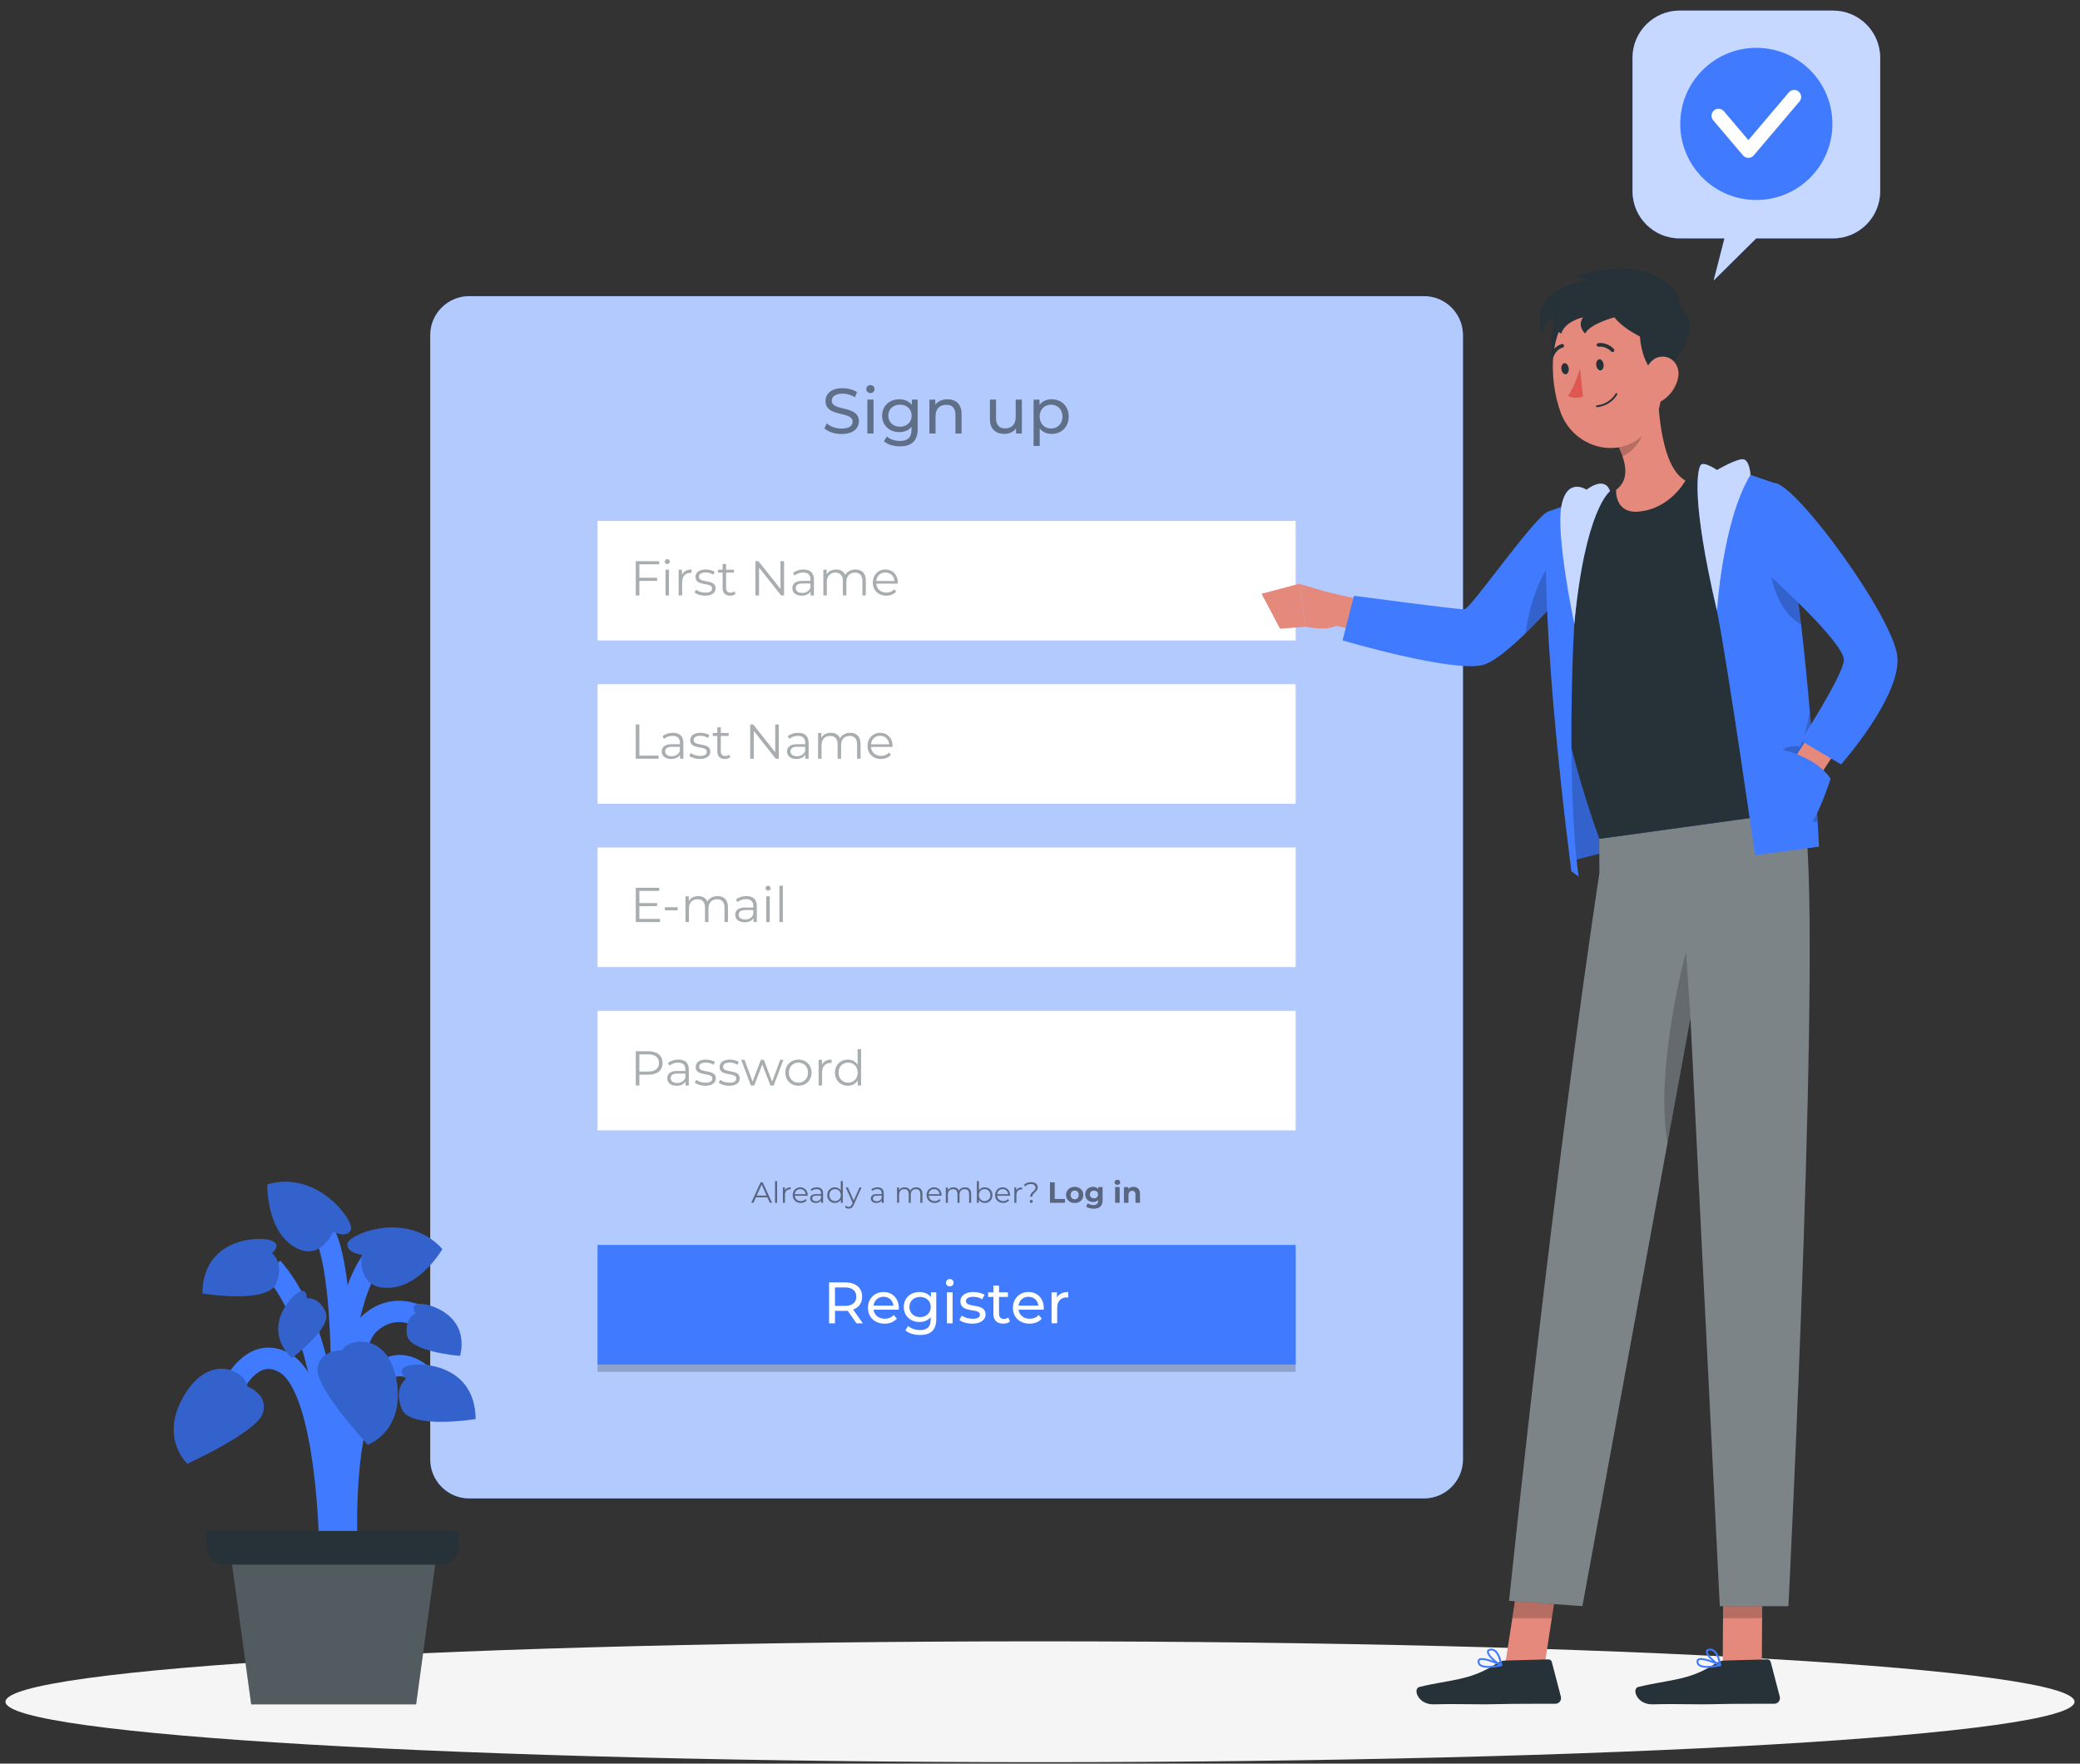 <svg width="92" height="78" viewBox="0 0 92 78" fill="none" xmlns="http://www.w3.org/2000/svg">
<rect x="0" y="0" width="92" height="78" fill="#333333" stroke="none"/>
<path d="M46 77.936C71.271 77.936 91.758 76.739 91.758 75.263C91.758 73.788 71.271 72.591 46 72.591C20.729 72.591 0.242 73.788 0.242 75.263C0.242 76.739 20.729 77.936 46 77.936Z" fill="#F5F5F5"/>
<path d="M62.981 66.27H20.756C19.803 66.27 19.03 65.497 19.03 64.543V14.824C19.03 13.871 19.802 13.098 20.756 13.098H62.981C63.934 13.098 64.708 13.871 64.708 14.824V64.543C64.708 65.496 63.935 66.27 62.981 66.27Z" fill="#407BFF"/>
<path opacity="0.6" d="M62.981 66.27H20.756C19.803 66.27 19.03 65.497 19.03 64.543V14.824C19.03 13.871 19.802 13.098 20.756 13.098H62.981C63.934 13.098 64.708 13.871 64.708 14.824V64.543C64.708 65.496 63.935 66.27 62.981 66.27Z" fill="white"/>
<path d="M57.308 37.482H26.43V42.769H57.308V37.482Z" fill="white"/>
<g opacity="0.4">
<path d="M29.191 40.64V40.779H28.12V39.263H29.159V39.402H28.28V39.941H29.064V40.077H28.28V40.64H29.191Z" fill="#263238"/>
<path d="M29.408 40.125H29.975V40.259H29.408V40.125Z" fill="#263238"/>
<path d="M32.198 40.118V40.779H32.044V40.133C32.044 39.893 31.923 39.77 31.717 39.77C31.484 39.77 31.336 39.922 31.336 40.181V40.779H31.183V40.133C31.183 39.893 31.061 39.77 30.854 39.77C30.622 39.77 30.473 39.922 30.473 40.181V40.779H30.319V39.64H30.466V39.848C30.547 39.712 30.694 39.632 30.884 39.632C31.073 39.632 31.22 39.712 31.289 39.872C31.371 39.725 31.534 39.632 31.739 39.632C32.016 39.632 32.198 39.792 32.198 40.118Z" fill="#263238"/>
<path d="M33.474 40.073V40.778H33.327V40.601C33.258 40.718 33.124 40.789 32.935 40.789C32.678 40.789 32.52 40.655 32.52 40.458C32.52 40.283 32.633 40.136 32.959 40.136H33.321V40.066C33.321 39.872 33.21 39.766 32.998 39.766C32.851 39.766 32.712 39.818 32.62 39.9L32.55 39.785C32.665 39.688 32.834 39.632 33.013 39.632C33.308 39.632 33.474 39.779 33.474 40.073ZM33.321 40.437V40.25H32.964C32.743 40.25 32.672 40.337 32.672 40.454C32.672 40.586 32.778 40.668 32.96 40.668C33.133 40.668 33.26 40.586 33.321 40.437Z" fill="#263238"/>
<path d="M33.858 39.281C33.858 39.223 33.908 39.173 33.97 39.173C34.033 39.173 34.083 39.221 34.083 39.279C34.083 39.342 34.035 39.391 33.97 39.391C33.908 39.391 33.858 39.341 33.858 39.281ZM33.892 39.64H34.046V40.779H33.892V39.64Z" fill="#263238"/>
<path d="M34.474 39.172H34.628V40.779H34.474V39.172Z" fill="#263238"/>
</g>
<path d="M57.308 44.704H26.43V49.992H57.308V44.704Z" fill="white"/>
<g opacity="0.4">
<path d="M29.306 47.013C29.306 47.336 29.073 47.531 28.687 47.531H28.28V48.009H28.12V46.494H28.687C29.073 46.494 29.306 46.689 29.306 47.013ZM29.146 47.013C29.146 46.771 28.986 46.633 28.683 46.633H28.28V47.39H28.683C28.986 47.39 29.146 47.251 29.146 47.013Z" fill="#263238"/>
<path d="M30.468 47.303V48.009H30.321V47.831C30.252 47.948 30.117 48.02 29.929 48.02C29.672 48.02 29.514 47.886 29.514 47.689C29.514 47.513 29.626 47.366 29.953 47.366H30.314V47.297C30.314 47.102 30.204 46.996 29.992 46.996C29.845 46.996 29.706 47.048 29.613 47.13L29.544 47.016C29.659 46.918 29.828 46.862 30.007 46.862C30.301 46.862 30.468 47.009 30.468 47.303ZM30.315 47.667V47.481H29.957C29.737 47.481 29.665 47.567 29.665 47.684C29.665 47.816 29.771 47.898 29.953 47.898C30.126 47.898 30.254 47.816 30.315 47.667Z" fill="#263238"/>
<path d="M30.728 47.879L30.797 47.758C30.888 47.829 31.042 47.885 31.202 47.885C31.418 47.885 31.507 47.812 31.507 47.699C31.507 47.403 30.769 47.636 30.769 47.186C30.769 47 30.929 46.862 31.219 46.862C31.366 46.862 31.527 46.903 31.622 46.968L31.555 47.091C31.455 47.022 31.337 46.994 31.22 46.994C31.014 46.994 30.923 47.074 30.923 47.182C30.923 47.489 31.661 47.258 31.661 47.695C31.661 47.892 31.488 48.02 31.192 48.02C31.003 48.02 30.821 47.959 30.728 47.879Z" fill="#263238"/>
<path d="M31.787 47.879L31.856 47.758C31.947 47.829 32.101 47.885 32.261 47.885C32.477 47.885 32.566 47.812 32.566 47.699C32.566 47.403 31.828 47.636 31.828 47.186C31.828 47 31.988 46.862 32.278 46.862C32.426 46.862 32.586 46.903 32.681 46.968L32.614 47.091C32.514 47.022 32.395 46.994 32.279 46.994C32.073 46.994 31.982 47.074 31.982 47.182C31.982 47.489 32.72 47.258 32.72 47.695C32.72 47.892 32.547 48.02 32.251 48.02C32.062 48.02 31.88 47.959 31.787 47.879Z" fill="#263238"/>
<path d="M34.652 46.871L34.221 48.009H34.077L33.717 47.076L33.358 48.009H33.213L32.784 46.871H32.931L33.288 47.838L33.654 46.871H33.786L34.15 47.838L34.511 46.871H34.652Z" fill="#263238"/>
<path d="M34.736 47.44C34.736 47.102 34.983 46.862 35.317 46.862C35.65 46.862 35.895 47.102 35.895 47.44C35.895 47.777 35.65 48.02 35.317 48.02C34.983 48.02 34.736 47.777 34.736 47.44ZM35.739 47.44C35.739 47.173 35.559 46.996 35.317 46.996C35.075 46.996 34.893 47.173 34.893 47.44C34.893 47.706 35.075 47.883 35.317 47.883C35.559 47.883 35.739 47.706 35.739 47.44Z" fill="#263238"/>
<path d="M36.782 46.862V47.011C36.769 47.011 36.756 47.009 36.745 47.009C36.507 47.009 36.362 47.161 36.362 47.429V48.009H36.208V46.87H36.356V47.093C36.427 46.942 36.572 46.862 36.782 46.862Z" fill="#263238"/>
<path d="M38.087 46.403V48.009H37.94V47.784C37.847 47.937 37.689 48.02 37.501 48.02C37.176 48.02 36.933 47.784 36.933 47.44C36.933 47.096 37.176 46.862 37.501 46.862C37.682 46.862 37.838 46.94 37.933 47.087V46.403H38.087V46.403ZM37.936 47.44C37.936 47.173 37.754 46.996 37.514 46.996C37.271 46.996 37.089 47.173 37.089 47.44C37.089 47.706 37.271 47.883 37.514 47.883C37.754 47.883 37.936 47.706 37.936 47.44Z" fill="#263238"/>
</g>
<path opacity="0.2" d="M57.308 55.384H26.43V60.671H57.308V55.384Z" fill="black"/>
<g opacity="0.5">
<path d="M33.939 52.954H33.435L33.327 53.196H33.227L33.641 52.291H33.735L34.149 53.196H34.048L33.939 52.954ZM33.905 52.877L33.688 52.39L33.47 52.877H33.905Z" fill="black"/>
<path d="M34.28 52.237H34.372V53.196H34.28V52.237Z" fill="black"/>
<path d="M34.971 52.511V52.6C34.963 52.6 34.956 52.599 34.949 52.599C34.807 52.599 34.72 52.689 34.72 52.85V53.196H34.628V52.516H34.716V52.649C34.759 52.559 34.846 52.511 34.971 52.511Z" fill="black"/>
<path d="M35.722 52.884H35.153C35.164 53.027 35.272 53.121 35.421 53.121C35.504 53.121 35.578 53.091 35.629 53.032L35.681 53.091C35.62 53.164 35.526 53.203 35.419 53.203C35.206 53.203 35.062 53.058 35.062 52.856C35.062 52.654 35.203 52.511 35.394 52.511C35.585 52.511 35.724 52.652 35.724 52.856C35.724 52.864 35.722 52.874 35.722 52.884ZM35.153 52.816H35.636C35.624 52.683 35.527 52.59 35.394 52.59C35.262 52.59 35.165 52.683 35.153 52.816Z" fill="black"/>
<path d="M36.405 52.774V53.196H36.318V53.09C36.276 53.16 36.196 53.203 36.084 53.203C35.93 53.203 35.835 53.122 35.835 53.005C35.835 52.9 35.903 52.812 36.098 52.812H36.314V52.771C36.314 52.654 36.248 52.591 36.121 52.591C36.033 52.591 35.95 52.622 35.895 52.671L35.853 52.603C35.922 52.544 36.023 52.511 36.13 52.511C36.306 52.511 36.405 52.599 36.405 52.774ZM36.314 52.992V52.88H36.1C35.968 52.88 35.926 52.932 35.926 53.002C35.926 53.081 35.989 53.13 36.098 53.13C36.201 53.13 36.277 53.081 36.314 52.992Z" fill="black"/>
<path d="M37.279 52.237V53.196H37.191V53.062C37.135 53.153 37.041 53.203 36.928 53.203C36.734 53.203 36.59 53.062 36.59 52.856C36.59 52.651 36.734 52.511 36.928 52.511C37.037 52.511 37.13 52.557 37.187 52.645V52.237H37.279ZM37.188 52.856C37.188 52.697 37.08 52.591 36.936 52.591C36.791 52.591 36.683 52.697 36.683 52.856C36.683 53.015 36.791 53.121 36.936 53.121C37.08 53.121 37.188 53.015 37.188 52.856Z" fill="black"/>
<path d="M38.107 52.516L37.767 53.278C37.71 53.411 37.638 53.453 37.541 53.453C37.477 53.453 37.416 53.433 37.375 53.391L37.418 53.323C37.451 53.357 37.493 53.374 37.542 53.374C37.603 53.374 37.644 53.346 37.683 53.261L37.712 53.195L37.409 52.516H37.504L37.76 53.094L38.016 52.516H38.107V52.516Z" fill="black"/>
<path d="M39.089 52.774V53.196H39.001V53.09C38.959 53.16 38.879 53.203 38.767 53.203C38.613 53.203 38.518 53.122 38.518 53.005C38.518 52.9 38.586 52.812 38.781 52.812H38.997V52.771C38.997 52.654 38.931 52.591 38.804 52.591C38.716 52.591 38.633 52.622 38.578 52.671L38.537 52.603C38.605 52.544 38.706 52.511 38.813 52.511C38.989 52.511 39.089 52.599 39.089 52.774ZM38.997 52.992V52.88H38.783C38.652 52.88 38.609 52.932 38.609 53.002C38.609 53.081 38.672 53.13 38.781 53.13C38.884 53.13 38.961 53.081 38.997 52.992Z" fill="black"/>
<path d="M40.8 52.801V53.196H40.708V52.81C40.708 52.667 40.635 52.593 40.513 52.593C40.373 52.593 40.285 52.684 40.285 52.839V53.196H40.193V52.81C40.193 52.667 40.121 52.593 39.997 52.593C39.858 52.593 39.769 52.684 39.769 52.839V53.196H39.677V52.516H39.765V52.64C39.813 52.559 39.901 52.511 40.015 52.511C40.127 52.511 40.215 52.559 40.256 52.654C40.305 52.566 40.402 52.511 40.525 52.511C40.691 52.511 40.8 52.606 40.8 52.801Z" fill="black"/>
<path d="M41.645 52.884H41.076C41.086 53.027 41.195 53.121 41.343 53.121C41.426 53.121 41.5 53.091 41.552 53.032L41.603 53.091C41.543 53.164 41.448 53.203 41.341 53.203C41.129 53.203 40.984 53.058 40.984 52.856C40.984 52.654 41.125 52.511 41.316 52.511C41.508 52.511 41.646 52.652 41.646 52.856C41.646 52.864 41.645 52.874 41.645 52.884ZM41.076 52.816H41.558C41.546 52.683 41.449 52.59 41.316 52.59C41.184 52.59 41.087 52.683 41.076 52.816Z" fill="black"/>
<path d="M42.956 52.801V53.196H42.864V52.81C42.864 52.667 42.792 52.593 42.669 52.593C42.529 52.593 42.441 52.684 42.441 52.839V53.196H42.35V52.81C42.35 52.667 42.277 52.593 42.153 52.593C42.015 52.593 41.926 52.684 41.926 52.839V53.196H41.834V52.516H41.922V52.64C41.969 52.559 42.057 52.511 42.171 52.511C42.284 52.511 42.371 52.559 42.413 52.654C42.462 52.566 42.559 52.511 42.681 52.511C42.847 52.511 42.956 52.606 42.956 52.801Z" fill="black"/>
<path d="M43.896 52.856C43.896 53.062 43.751 53.203 43.557 53.203C43.444 53.203 43.35 53.153 43.295 53.062V53.196H43.207V52.237H43.299V52.645C43.355 52.557 43.449 52.511 43.557 52.511C43.751 52.511 43.896 52.651 43.896 52.856ZM43.804 52.856C43.804 52.697 43.694 52.591 43.55 52.591C43.406 52.591 43.297 52.697 43.297 52.856C43.297 53.015 43.406 53.121 43.55 53.121C43.694 53.121 43.804 53.015 43.804 52.856Z" fill="black"/>
<path d="M44.676 52.884H44.107C44.117 53.027 44.226 53.121 44.375 53.121C44.458 53.121 44.531 53.091 44.583 53.032L44.635 53.091C44.574 53.164 44.48 53.203 44.372 53.203C44.16 53.203 44.015 53.058 44.015 52.856C44.015 52.654 44.156 52.511 44.348 52.511C44.539 52.511 44.677 52.652 44.677 52.856C44.677 52.864 44.676 52.874 44.676 52.884ZM44.107 52.816H44.589C44.578 52.683 44.481 52.59 44.348 52.59C44.216 52.59 44.119 52.683 44.107 52.816Z" fill="black"/>
<path d="M45.208 52.511V52.6C45.2 52.6 45.192 52.599 45.186 52.599C45.044 52.599 44.957 52.689 44.957 52.85V53.196H44.865V52.516H44.953V52.649C44.996 52.559 45.082 52.511 45.208 52.511Z" fill="black"/>
<path d="M45.802 52.523C45.802 52.429 45.726 52.365 45.594 52.365C45.484 52.365 45.404 52.401 45.347 52.469L45.279 52.417C45.349 52.332 45.456 52.283 45.601 52.283C45.782 52.283 45.898 52.37 45.898 52.508C45.898 52.729 45.662 52.739 45.662 52.924H45.566C45.566 52.711 45.802 52.692 45.802 52.523ZM45.547 53.135C45.547 53.098 45.576 53.069 45.614 53.069C45.653 53.069 45.682 53.098 45.682 53.135C45.682 53.171 45.653 53.203 45.614 53.203C45.576 53.203 45.547 53.171 45.547 53.135Z" fill="black"/>
<path d="M46.442 52.291H46.651V53.026H47.105V53.196H46.442V52.291Z" fill="black"/>
<path d="M47.152 52.848C47.152 52.639 47.314 52.49 47.535 52.49C47.756 52.49 47.916 52.639 47.916 52.848C47.916 53.058 47.756 53.206 47.535 53.206C47.313 53.206 47.152 53.058 47.152 52.848ZM47.712 52.848C47.712 52.728 47.636 52.656 47.535 52.656C47.434 52.656 47.356 52.728 47.356 52.848C47.356 52.969 47.434 53.041 47.535 53.041C47.636 53.041 47.712 52.969 47.712 52.848Z" fill="black"/>
<path d="M48.769 52.5V53.08C48.769 53.338 48.629 53.457 48.378 53.457C48.246 53.457 48.118 53.425 48.037 53.362L48.117 53.217C48.177 53.265 48.274 53.296 48.363 53.296C48.505 53.296 48.567 53.231 48.567 53.105V53.076C48.514 53.134 48.438 53.162 48.347 53.162C48.155 53.162 48 53.029 48 52.826C48 52.623 48.155 52.49 48.347 52.49C48.444 52.49 48.525 52.523 48.578 52.59V52.5H48.769ZM48.569 52.826C48.569 52.724 48.493 52.656 48.387 52.656C48.281 52.656 48.204 52.724 48.204 52.826C48.204 52.928 48.281 52.997 48.387 52.997C48.493 52.997 48.569 52.928 48.569 52.826Z" fill="black"/>
<path d="M49.298 52.291C49.298 52.228 49.348 52.178 49.423 52.178C49.498 52.178 49.549 52.225 49.549 52.287C49.549 52.354 49.498 52.403 49.423 52.403C49.349 52.403 49.298 52.354 49.298 52.291ZM49.323 52.5H49.524V53.196H49.323V52.5Z" fill="black"/>
<path d="M50.423 52.798V53.196H50.222V52.829C50.222 52.716 50.17 52.665 50.081 52.665C49.984 52.665 49.914 52.724 49.914 52.852V53.196H49.713V52.501H49.905V52.582C49.959 52.523 50.041 52.49 50.135 52.49C50.299 52.49 50.423 52.586 50.423 52.798Z" fill="black"/>
</g>
<path d="M57.308 55.06H26.43V60.348H57.308V55.06Z" fill="#407BFF"/>
<path d="M37.882 58.526L37.492 57.97C37.455 57.972 37.417 57.975 37.378 57.975H36.931V58.526H36.672V56.716H37.378C37.849 56.716 38.133 56.953 38.133 57.346C38.133 57.626 37.988 57.827 37.735 57.918L38.164 58.526H37.882ZM37.874 57.346C37.874 57.087 37.701 56.94 37.37 56.94H36.931V57.755H37.37C37.701 57.755 37.874 57.605 37.874 57.346Z" fill="white"/>
<path d="M39.75 57.923H38.639C38.67 58.163 38.863 58.324 39.135 58.324C39.295 58.324 39.43 58.269 39.531 58.158L39.668 58.319C39.544 58.463 39.355 58.541 39.127 58.541C38.685 58.541 38.39 58.249 38.39 57.84C38.39 57.434 38.682 57.142 39.078 57.142C39.474 57.142 39.755 57.426 39.755 57.848C39.755 57.868 39.753 57.9 39.75 57.923ZM38.638 57.745H39.517C39.492 57.514 39.318 57.352 39.078 57.352C38.84 57.352 38.664 57.512 38.638 57.745Z" fill="white"/>
<path d="M41.411 57.155V58.339C41.411 58.823 41.165 59.042 40.7 59.042C40.449 59.042 40.196 58.973 40.046 58.838L40.165 58.647C40.292 58.755 40.491 58.825 40.692 58.825C41.016 58.825 41.163 58.675 41.163 58.365V58.256C41.044 58.399 40.866 58.468 40.669 58.468C40.273 58.468 39.974 58.199 39.974 57.804C39.974 57.408 40.273 57.142 40.669 57.142C40.873 57.142 41.059 57.217 41.176 57.367V57.155H41.411ZM41.168 57.804C41.168 57.538 40.971 57.359 40.697 57.359C40.42 57.359 40.224 57.538 40.224 57.804C40.224 58.068 40.42 58.251 40.697 58.251C40.971 58.251 41.168 58.068 41.168 57.804Z" fill="white"/>
<path d="M41.841 56.731C41.841 56.641 41.914 56.568 42.009 56.568C42.105 56.568 42.178 56.638 42.178 56.726C42.178 56.819 42.108 56.891 42.009 56.891C41.914 56.891 41.841 56.822 41.841 56.731ZM41.885 57.155H42.134V58.526H41.885V57.155Z" fill="white"/>
<path d="M42.434 58.381L42.538 58.184C42.654 58.267 42.84 58.326 43.019 58.326C43.249 58.326 43.344 58.257 43.344 58.14C43.344 57.832 42.478 58.099 42.478 57.553C42.478 57.308 42.698 57.142 43.05 57.142C43.228 57.142 43.43 57.189 43.549 57.266L43.443 57.463C43.319 57.383 43.181 57.354 43.047 57.354C42.83 57.354 42.724 57.434 42.724 57.543C42.724 57.866 43.593 57.602 43.593 58.135C43.593 58.383 43.365 58.541 43.001 58.541C42.773 58.541 42.548 58.471 42.434 58.381Z" fill="white"/>
<path d="M44.674 58.445C44.599 58.51 44.485 58.541 44.374 58.541C44.097 58.541 43.94 58.388 43.94 58.112V57.359H43.707V57.155H43.94V56.855H44.188V57.155H44.581V57.359H44.188V58.102C44.188 58.249 44.266 58.332 44.403 58.332C44.475 58.332 44.544 58.309 44.596 58.267L44.674 58.445Z" fill="white"/>
<path d="M46.162 57.923H45.05C45.081 58.163 45.275 58.324 45.546 58.324C45.706 58.324 45.841 58.269 45.942 58.158L46.079 58.319C45.955 58.463 45.766 58.541 45.538 58.541C45.096 58.541 44.802 58.249 44.802 57.84C44.802 57.434 45.094 57.142 45.489 57.142C45.885 57.142 46.167 57.426 46.167 57.848C46.167 57.868 46.164 57.9 46.162 57.923ZM45.05 57.745H45.929C45.903 57.514 45.73 57.352 45.489 57.352C45.251 57.352 45.076 57.512 45.05 57.745Z" fill="white"/>
<path d="M47.249 57.142V57.383C47.228 57.38 47.21 57.38 47.192 57.38C46.925 57.38 46.76 57.543 46.76 57.843V58.525H46.512V57.155H46.749V57.385C46.837 57.225 47.008 57.142 47.249 57.142Z" fill="white"/>
<g opacity="0.6">
<path d="M36.464 18.947L36.569 18.726C36.716 18.859 36.968 18.955 37.222 18.955C37.565 18.955 37.712 18.822 37.712 18.65C37.712 18.166 36.512 18.471 36.512 17.735C36.512 17.43 36.75 17.169 37.271 17.169C37.503 17.169 37.743 17.232 37.908 17.345L37.814 17.572C37.642 17.461 37.446 17.41 37.271 17.41C36.934 17.41 36.79 17.552 36.79 17.724C36.79 18.208 37.99 17.906 37.99 18.633C37.99 18.936 37.746 19.196 37.223 19.196C36.919 19.196 36.622 19.094 36.464 18.947Z" fill="#263238"/>
<path d="M38.316 17.209C38.316 17.11 38.395 17.031 38.5 17.031C38.605 17.031 38.684 17.107 38.684 17.203C38.684 17.305 38.608 17.385 38.5 17.385C38.395 17.384 38.316 17.308 38.316 17.209ZM38.364 17.673H38.636V19.173H38.364V17.673Z" fill="#263238"/>
<path d="M40.589 17.673V18.97C40.589 19.499 40.321 19.74 39.811 19.74C39.536 19.74 39.259 19.663 39.095 19.516L39.225 19.306C39.364 19.425 39.582 19.502 39.802 19.502C40.156 19.502 40.318 19.338 40.318 18.998V18.879C40.188 19.035 39.992 19.111 39.777 19.111C39.344 19.111 39.016 18.817 39.016 18.384C39.016 17.951 39.344 17.659 39.777 17.659C40.001 17.659 40.204 17.741 40.332 17.905V17.673H40.589ZM40.323 18.384C40.323 18.092 40.108 17.897 39.808 17.897C39.505 17.897 39.29 18.092 39.29 18.384C39.29 18.672 39.505 18.873 39.808 18.873C40.108 18.873 40.323 18.672 40.323 18.384Z" fill="#263238"/>
<path d="M42.532 18.31V19.173H42.26V18.341C42.26 18.047 42.113 17.903 41.856 17.903C41.567 17.903 41.38 18.075 41.38 18.401V19.173H41.108V17.673H41.369V17.9C41.48 17.747 41.672 17.659 41.909 17.659C42.275 17.659 42.532 17.869 42.532 18.31Z" fill="#263238"/>
<path d="M45.197 17.673V19.173H44.94V18.947C44.829 19.103 44.642 19.19 44.43 19.19C44.042 19.19 43.785 18.978 43.785 18.536V17.673H44.056V18.505C44.056 18.8 44.203 18.947 44.461 18.947C44.744 18.947 44.925 18.771 44.925 18.448V17.673L45.197 17.673Z" fill="#263238"/>
<path d="M47.27 18.423C47.27 18.885 46.95 19.19 46.511 19.19C46.299 19.19 46.112 19.108 45.988 18.947V19.723H45.716V17.673H45.977V17.911C46.098 17.744 46.291 17.659 46.512 17.659C46.95 17.659 47.27 17.965 47.27 18.423ZM46.995 18.423C46.995 18.107 46.777 17.897 46.489 17.897C46.203 17.897 45.985 18.107 45.985 18.423C45.985 18.743 46.203 18.953 46.489 18.953C46.777 18.953 46.995 18.743 46.995 18.423Z" fill="#263238"/>
</g>
<path d="M57.308 30.26H26.43V35.547H57.308V30.26Z" fill="white"/>
<g opacity="0.4">
<path d="M28.12 32.041H28.28V33.418H29.129V33.556H28.12V32.041H28.12Z" fill="#263238"/>
<path d="M30.226 32.851V33.556H30.078V33.379C30.009 33.495 29.875 33.567 29.687 33.567C29.429 33.567 29.271 33.433 29.271 33.236C29.271 33.061 29.384 32.914 29.711 32.914H30.072V32.844C30.072 32.65 29.961 32.544 29.75 32.544C29.602 32.544 29.464 32.596 29.371 32.678L29.301 32.563C29.416 32.466 29.585 32.41 29.764 32.41C30.059 32.409 30.226 32.556 30.226 32.851ZM30.072 33.215V33.028H29.715C29.494 33.028 29.423 33.115 29.423 33.232C29.423 33.364 29.529 33.446 29.711 33.446C29.884 33.446 30.011 33.363 30.072 33.215Z" fill="#263238"/>
<path d="M30.485 33.426L30.555 33.305C30.646 33.377 30.8 33.433 30.96 33.433C31.176 33.433 31.265 33.359 31.265 33.246C31.265 32.95 30.527 33.184 30.527 32.734C30.527 32.547 30.687 32.409 30.977 32.409C31.124 32.409 31.285 32.45 31.38 32.515L31.313 32.638C31.213 32.569 31.094 32.541 30.977 32.541C30.771 32.541 30.681 32.621 30.681 32.729C30.681 33.036 31.419 32.805 31.419 33.242C31.419 33.439 31.246 33.567 30.949 33.567C30.76 33.567 30.578 33.506 30.485 33.426Z" fill="#263238"/>
<path d="M32.302 33.487C32.241 33.541 32.15 33.567 32.062 33.567C31.847 33.567 31.728 33.446 31.728 33.236V32.548H31.525V32.418H31.728V32.169H31.882V32.418H32.228V32.548H31.882V33.227C31.882 33.361 31.951 33.435 32.079 33.435C32.142 33.435 32.204 33.416 32.247 33.377L32.302 33.487Z" fill="#263238"/>
<path d="M34.447 32.041V33.556H34.314L33.341 32.327V33.556H33.181V32.041H33.313L34.289 33.271V32.041H34.447Z" fill="#263238"/>
<path d="M35.767 32.851V33.556H35.62V33.379C35.55 33.495 35.416 33.567 35.228 33.567C34.97 33.567 34.812 33.433 34.812 33.236C34.812 33.061 34.925 32.914 35.252 32.914H35.613V32.844C35.613 32.65 35.502 32.544 35.291 32.544C35.143 32.544 35.005 32.596 34.912 32.678L34.843 32.563C34.957 32.466 35.126 32.41 35.306 32.41C35.6 32.409 35.767 32.556 35.767 32.851ZM35.613 33.215V33.028H35.256C35.035 33.028 34.964 33.115 34.964 33.232C34.964 33.364 35.07 33.446 35.252 33.446C35.425 33.446 35.552 33.363 35.613 33.215Z" fill="#263238"/>
<path d="M38.063 32.896V33.556H37.909V32.911C37.909 32.671 37.788 32.548 37.582 32.548C37.349 32.548 37.202 32.7 37.202 32.959V33.556H37.048V32.911C37.048 32.671 36.927 32.548 36.719 32.548C36.487 32.548 36.338 32.7 36.338 32.959V33.556H36.184V32.418H36.331V32.626C36.411 32.489 36.559 32.409 36.749 32.409C36.937 32.409 37.084 32.489 37.154 32.65C37.236 32.502 37.399 32.409 37.604 32.409C37.881 32.409 38.063 32.569 38.063 32.896Z" fill="#263238"/>
<path d="M39.476 33.035H38.524C38.541 33.273 38.723 33.431 38.972 33.431C39.111 33.431 39.234 33.381 39.321 33.282L39.407 33.381C39.305 33.502 39.147 33.567 38.968 33.567C38.613 33.567 38.371 33.325 38.371 32.987C38.371 32.65 38.606 32.409 38.927 32.409C39.247 32.409 39.479 32.645 39.479 32.987C39.479 33 39.476 33.017 39.476 33.035ZM38.524 32.92H39.331C39.312 32.697 39.15 32.541 38.927 32.541C38.706 32.541 38.544 32.697 38.524 32.92Z" fill="#263238"/>
</g>
<path d="M57.308 23.037H26.43V28.325H57.308V23.037Z" fill="white"/>
<g opacity="0.4">
<path d="M28.28 24.957V25.552H29.064V25.691H28.28V26.334H28.12V24.819H29.159V24.957L28.28 24.957Z" fill="#263238"/>
<path d="M29.401 24.836C29.401 24.778 29.451 24.728 29.514 24.728C29.577 24.728 29.627 24.776 29.627 24.834C29.627 24.897 29.579 24.947 29.514 24.947C29.451 24.946 29.401 24.897 29.401 24.836ZM29.436 25.195H29.589V26.334H29.436V25.195Z" fill="#263238"/>
<path d="M30.591 25.187V25.336C30.578 25.336 30.565 25.334 30.555 25.334C30.316 25.334 30.172 25.485 30.172 25.754V26.334H30.018V25.195H30.165V25.418C30.236 25.267 30.382 25.187 30.591 25.187Z" fill="#263238"/>
<path d="M30.719 26.204L30.788 26.082C30.879 26.154 31.033 26.21 31.193 26.21C31.409 26.21 31.498 26.137 31.498 26.024C31.498 25.728 30.76 25.961 30.76 25.511C30.76 25.325 30.921 25.187 31.21 25.187C31.358 25.187 31.518 25.228 31.613 25.293L31.546 25.416C31.447 25.347 31.328 25.319 31.211 25.319C31.005 25.319 30.914 25.399 30.914 25.507C30.914 25.814 31.652 25.583 31.652 26.02C31.652 26.217 31.479 26.345 31.183 26.345C30.994 26.345 30.812 26.284 30.719 26.204Z" fill="#263238"/>
<path d="M32.535 26.265C32.475 26.319 32.384 26.345 32.295 26.345C32.081 26.345 31.962 26.223 31.962 26.013V25.325H31.758V25.195H31.962V24.946H32.115V25.195H32.462V25.325H32.115V26.005C32.115 26.139 32.185 26.212 32.312 26.212C32.375 26.212 32.438 26.193 32.481 26.154L32.535 26.265Z" fill="#263238"/>
<path d="M34.68 24.819V26.334H34.548L33.574 25.104V26.334H33.414V24.819H33.546L34.522 26.048V24.819H34.68Z" fill="#263238"/>
<path d="M36.001 25.628V26.334H35.853V26.156C35.784 26.273 35.65 26.345 35.462 26.345C35.204 26.345 35.046 26.21 35.046 26.014C35.046 25.838 35.159 25.691 35.486 25.691H35.847V25.622C35.847 25.427 35.736 25.321 35.524 25.321C35.377 25.321 35.239 25.373 35.146 25.455L35.077 25.34C35.191 25.243 35.36 25.187 35.539 25.187C35.834 25.187 36.001 25.334 36.001 25.628ZM35.847 25.992V25.806H35.49C35.269 25.806 35.197 25.892 35.197 26.009C35.197 26.141 35.303 26.223 35.486 26.223C35.659 26.223 35.786 26.141 35.847 25.992Z" fill="#263238"/>
<path d="M38.296 25.674V26.334H38.143V25.689C38.143 25.449 38.021 25.325 37.816 25.325C37.582 25.325 37.435 25.477 37.435 25.736V26.334H37.281V25.689C37.281 25.449 37.16 25.325 36.952 25.325C36.721 25.325 36.572 25.477 36.572 25.736V26.334H36.418V25.195H36.565V25.403C36.645 25.267 36.792 25.187 36.983 25.187C37.171 25.187 37.318 25.267 37.388 25.427C37.47 25.28 37.632 25.187 37.838 25.187C38.115 25.187 38.296 25.347 38.296 25.674Z" fill="#263238"/>
<path d="M39.71 25.812H38.758C38.775 26.05 38.957 26.208 39.206 26.208C39.344 26.208 39.468 26.159 39.554 26.059L39.641 26.159C39.539 26.28 39.381 26.345 39.202 26.345C38.847 26.345 38.605 26.102 38.605 25.765C38.605 25.427 38.84 25.187 39.161 25.187C39.481 25.187 39.712 25.423 39.712 25.765C39.712 25.778 39.71 25.795 39.71 25.812ZM38.758 25.697H39.565C39.546 25.475 39.384 25.319 39.16 25.319C38.94 25.319 38.777 25.475 38.758 25.697Z" fill="#263238"/>
</g>
<path d="M19.2 58.581C19.2 58.581 17.638 57.279 16.299 58.581C14.959 59.884 14.7 67.953 14.7 67.953" stroke="#407BFF" stroke-width="0.945" stroke-miterlimit="10"/>
<path d="M14.589 69.511C14.589 69.511 15.51 60.041 12.043 56.062" stroke="#407BFF" stroke-width="0.945" stroke-miterlimit="10"/>
<path d="M14.919 68.513C14.919 68.513 14.21 57.733 16.811 55.341" stroke="#407BFF" stroke-width="0.945" stroke-miterlimit="10"/>
<path d="M14.589 68.513C14.589 68.513 14.529 61.389 12.596 60.282C10.664 59.174 9.679 62.786 9.679 62.786" stroke="#407BFF" stroke-width="0.945" stroke-miterlimit="10"/>
<path d="M15.353 68.513C15.353 68.513 15.037 63.044 16.535 61.09C18.032 59.135 19.608 61.927 19.608 61.927" stroke="#407BFF" stroke-width="0.945" stroke-miterlimit="10"/>
<path d="M14.831 69.246C14.831 69.246 15.799 56.456 14.197 54.289" stroke="#407BFF" stroke-width="0.945" stroke-miterlimit="10"/>
<path d="M10.941 61.32C10.941 61.32 11.905 61.675 11.619 62.514C11.332 63.352 8.285 64.733 8.285 64.733C8.285 64.733 7.009 63.563 8.181 61.66C9.353 59.758 10.915 60.72 10.941 61.32Z" fill="#407BFF"/>
<path opacity="0.2" d="M10.941 61.32C10.941 61.32 11.905 61.675 11.619 62.514C11.332 63.352 8.285 64.733 8.285 64.733C8.285 64.733 7.009 63.563 8.181 61.66C9.353 59.758 10.915 60.72 10.941 61.32Z" fill="black"/>
<path d="M15.13 59.723C15.13 59.723 14.104 59.68 14.046 60.565C13.988 61.449 16.269 63.895 16.269 63.895C16.269 63.895 17.897 63.307 17.547 61.1C17.198 58.893 15.386 59.179 15.13 59.723Z" fill="#407BFF"/>
<path opacity="0.2" d="M15.13 59.723C15.13 59.723 14.104 59.68 14.046 60.565C13.988 61.449 16.269 63.895 16.269 63.895C16.269 63.895 17.897 63.307 17.547 61.1C17.198 58.893 15.386 59.179 15.13 59.723Z" fill="black"/>
<path d="M15.999 55.49C15.999 55.49 15.315 55.417 15.37 55C15.425 54.583 18.03 53.511 19.566 55.245C19.566 55.245 18.582 56.935 17.16 56.957C15.738 56.979 15.999 55.49 15.999 55.49Z" fill="#407BFF"/>
<path opacity="0.2" d="M15.999 55.49C15.999 55.49 15.315 55.417 15.37 55C15.425 54.583 18.03 53.511 19.566 55.245C19.566 55.245 18.582 56.935 17.16 56.957C15.738 56.979 15.999 55.49 15.999 55.49Z" fill="black"/>
<path d="M14.725 54.478C14.725 54.478 15.344 54.778 15.518 54.395C15.691 54.012 14.048 51.724 11.827 52.383C11.827 52.383 11.768 54.338 12.964 55.109C14.159 55.88 14.725 54.478 14.725 54.478Z" fill="#407BFF"/>
<path opacity="0.2" d="M14.725 54.478C14.725 54.478 15.344 54.778 15.518 54.395C15.691 54.012 14.048 51.724 11.827 52.383C11.827 52.383 11.768 54.338 12.964 55.109C14.159 55.88 14.725 54.478 14.725 54.478Z" fill="black"/>
<path d="M17.964 60.982C17.964 60.982 17.491 60.601 18.001 60.415C18.51 60.229 21.011 60.282 21.037 62.759C21.037 62.759 18.125 63.242 17.764 62.299C17.404 61.356 17.964 60.982 17.964 60.982Z" fill="#407BFF"/>
<path opacity="0.2" d="M17.964 60.982C17.964 60.982 17.491 60.601 18.001 60.415C18.51 60.229 21.011 60.282 21.037 62.759C21.037 62.759 18.125 63.242 17.764 62.299C17.404 61.356 17.964 60.982 17.964 60.982Z" fill="black"/>
<path d="M12.026 55.428C12.026 55.428 12.498 55.047 11.989 54.861C11.479 54.674 8.979 54.727 8.953 57.204C8.953 57.204 11.865 57.688 12.225 56.744C12.585 55.801 12.026 55.428 12.026 55.428Z" fill="#407BFF"/>
<path opacity="0.2" d="M12.026 55.428C12.026 55.428 12.498 55.047 11.989 54.861C11.479 54.674 8.979 54.727 8.953 57.204C8.953 57.204 11.865 57.688 12.225 56.744C12.585 55.801 12.026 55.428 12.026 55.428Z" fill="black"/>
<path d="M13.565 57.423C13.565 57.423 13.607 56.959 13.233 57.141C12.858 57.323 11.555 58.729 12.906 60.063C12.906 60.063 14.725 58.716 14.397 58.015C14.069 57.313 13.565 57.423 13.565 57.423Z" fill="#407BFF"/>
<path opacity="0.2" d="M13.565 57.423C13.565 57.423 13.607 56.959 13.233 57.141C12.858 57.323 11.555 58.729 12.906 60.063C12.906 60.063 14.725 58.716 14.397 58.015C14.069 57.313 13.565 57.423 13.565 57.423Z" fill="black"/>
<path d="M18.386 58.084C18.386 58.084 18.103 57.714 18.517 57.668C18.93 57.622 20.783 58.117 20.351 59.966C20.351 59.966 18.094 59.796 17.998 59.028C17.901 58.26 18.386 58.084 18.386 58.084Z" fill="#407BFF"/>
<path opacity="0.2" d="M18.386 58.084C18.386 58.084 18.103 57.714 18.517 57.668C18.93 57.622 20.783 58.117 20.351 59.966C20.351 59.966 18.094 59.796 17.998 59.028C17.901 58.26 18.386 58.084 18.386 58.084Z" fill="black"/>
<path d="M11.11 75.378H18.405L19.375 68.283H10.14L11.11 75.378Z" fill="#263238"/>
<path opacity="0.2" d="M11.11 75.378H18.405L19.375 68.283H10.14L11.11 75.378Z" fill="white"/>
<path d="M20.29 67.708V68.382C20.29 68.833 19.924 69.199 19.473 69.199H9.951C9.5 69.199 9.134 68.833 9.134 68.382V67.708H20.29Z" fill="#263238"/>
<path d="M81.075 0.468H74.295C73.142 0.468 72.207 1.402 72.207 2.555V8.456C72.207 9.609 73.142 10.543 74.295 10.543H76.274L75.796 12.406L77.678 10.543H81.075C82.227 10.543 83.162 9.609 83.162 8.456V2.555C83.162 1.402 82.228 0.468 81.075 0.468Z" fill="#407BFF"/>
<path opacity="0.7" d="M81.075 0.468H74.295C73.142 0.468 72.207 1.402 72.207 2.555V8.456C72.207 9.609 73.142 10.543 74.295 10.543H76.274L75.796 12.406L77.678 10.543H81.075C82.227 10.543 83.162 9.609 83.162 8.456V2.555C83.162 1.402 82.228 0.468 81.075 0.468Z" fill="white"/>
<path d="M80.063 7.86C81.377 6.546 81.377 4.415 80.063 3.101C78.749 1.787 76.618 1.787 75.305 3.101C73.99 4.415 73.99 6.546 75.305 7.86C76.618 9.174 78.749 9.174 80.063 7.86Z" fill="#407BFF"/>
<path d="M77.332 6.983C77.241 6.983 77.154 6.943 77.096 6.874L75.776 5.319C75.665 5.188 75.681 4.993 75.811 4.883C75.941 4.772 76.136 4.788 76.247 4.918L77.332 6.196L79.122 4.086C79.233 3.956 79.428 3.94 79.558 4.05C79.688 4.161 79.704 4.356 79.594 4.486L77.567 6.874C77.508 6.943 77.422 6.983 77.332 6.983Z" fill="white"/>
<path d="M79.9 36.871C79.9 36.871 75.79 36.353 69.566 38.06C69.566 38.06 68.564 26.935 68.683 25.407C68.802 23.879 78.293 24.327 78.293 24.327C78.293 24.327 78.538 28.779 79.149 31.465C79.76 34.152 80.213 36.354 79.9 36.871Z" fill="#407BFF"/>
<path opacity="0.2" d="M79.9 36.871C79.9 36.871 75.79 36.353 69.566 38.06C69.566 38.06 68.564 26.935 68.683 25.407C68.802 23.879 78.293 24.327 78.293 24.327C78.293 24.327 78.538 28.779 79.149 31.465C79.76 34.152 80.213 36.354 79.9 36.871Z" fill="black"/>
<path d="M66.562 73.702L68.238 74.176L68.637 71.569L68.852 70.174L67.176 69.699L66.891 71.569L66.562 73.702Z" fill="#E4897B"/>
<path d="M76.196 73.839L77.923 74.068L77.94 71.568L77.952 70.016L76.222 69.789L76.21 71.568L76.196 73.839Z" fill="#E4897B"/>
<path opacity="0.2" d="M76.222 69.789L76.21 71.568H77.94L77.951 70.016L76.222 69.789Z" fill="black"/>
<path opacity="0.2" d="M66.89 71.569H68.637L68.851 70.174L67.176 69.699L66.89 71.569Z" fill="black"/>
<path d="M59.124 26.311L57.46 25.819L57.764 27.718C57.764 27.718 59.275 28.067 59.422 27.282L59.124 26.311Z" fill="#E4897B"/>
<path d="M55.8 26.26L56.616 27.805L57.764 27.718L57.46 25.819L55.8 26.26Z" fill="#E4897B"/>
<path d="M61.42 26.796L58.688 26.184L58.44 27.511L60.92 28.116L61.42 26.796Z" fill="#E4897B"/>
<path d="M69.688 25.599C69.688 25.599 69.629 25.669 69.528 25.79C69.183 26.194 68.341 27.168 67.477 28.008C66.769 28.693 66.052 29.29 65.584 29.41C64.246 29.755 59.382 28.322 59.382 28.322L59.885 26.349C59.885 26.349 64.416 26.951 64.768 26.951C65.034 26.951 67.791 22.958 68.459 22.63L69.688 25.599Z" fill="#407BFF"/>
<path opacity="0.2" d="M69.527 25.79C69.183 26.194 68.34 27.168 67.477 28.008C67.651 26.625 68.159 25.356 68.826 24.553C68.897 24.468 68.968 24.398 69.039 24.346L69.527 25.79Z" fill="black"/>
<path d="M66.583 73.44L68.486 73.389C68.557 73.387 68.621 73.435 68.638 73.504L69.038 75.036C69.08 75.195 68.963 75.35 68.799 75.351C68.112 75.358 67.119 75.345 66.256 75.368C65.247 75.395 64.606 75.346 63.423 75.377C62.707 75.397 62.483 74.682 62.78 74.609C64.132 74.276 65.016 74.341 66.168 73.587C66.293 73.505 66.433 73.444 66.583 73.44Z" fill="#263238"/>
<path d="M66.42 73.685C66.418 73.685 66.416 73.686 66.414 73.686C66.136 73.75 65.639 73.832 65.442 73.668C65.382 73.619 65.354 73.552 65.357 73.47C65.359 73.422 65.381 73.383 65.421 73.359C65.629 73.234 66.342 73.571 66.422 73.609C66.438 73.617 66.448 73.634 66.446 73.651C66.444 73.666 66.434 73.679 66.42 73.685ZM65.479 73.423C65.474 73.425 65.469 73.427 65.464 73.43C65.448 73.439 65.44 73.453 65.439 73.474C65.437 73.53 65.455 73.573 65.494 73.605C65.605 73.697 65.892 73.706 66.275 73.632C65.994 73.508 65.609 73.374 65.479 73.423Z" fill="#407BFF"/>
<path d="M66.42 73.685C66.41 73.689 66.399 73.689 66.389 73.684C66.176 73.596 65.746 73.232 65.77 73.035C65.776 72.989 65.807 72.931 65.92 72.916C66.004 72.905 66.082 72.927 66.151 72.981C66.38 73.156 66.443 73.621 66.446 73.641C66.448 73.656 66.442 73.67 66.43 73.679C66.427 73.681 66.423 73.683 66.42 73.685ZM65.889 73.007C65.855 73.02 65.853 73.039 65.852 73.046C65.837 73.164 66.131 73.451 66.35 73.574C66.323 73.438 66.251 73.16 66.101 73.045C66.049 73.005 65.993 72.99 65.931 72.998C65.913 73 65.9 73.003 65.889 73.007Z" fill="#407BFF"/>
<path d="M76.265 73.44L78.168 73.389C78.239 73.387 78.302 73.435 78.32 73.504L78.72 75.036C78.762 75.195 78.645 75.35 78.481 75.351C77.794 75.358 76.801 75.345 75.938 75.368C74.929 75.395 74.288 75.346 73.105 75.377C72.389 75.397 72.165 74.682 72.462 74.609C73.814 74.276 74.699 74.341 75.85 73.587C75.975 73.505 76.115 73.444 76.265 73.44Z" fill="#263238"/>
<path d="M76.102 73.685C76.1 73.685 76.099 73.686 76.097 73.686C75.818 73.75 75.321 73.832 75.124 73.668C75.064 73.619 75.036 73.552 75.039 73.47C75.041 73.422 75.064 73.383 75.103 73.359C75.312 73.234 76.024 73.571 76.105 73.609C76.12 73.617 76.13 73.634 76.128 73.651C76.127 73.666 76.116 73.679 76.102 73.685ZM75.161 73.423C75.156 73.425 75.151 73.427 75.146 73.43C75.13 73.439 75.123 73.453 75.122 73.474C75.12 73.53 75.138 73.573 75.176 73.605C75.287 73.697 75.574 73.706 75.957 73.632C75.676 73.508 75.291 73.374 75.161 73.423Z" fill="#407BFF"/>
<path d="M76.102 73.685C76.092 73.689 76.081 73.689 76.072 73.684C75.858 73.596 75.428 73.232 75.452 73.035C75.458 72.989 75.489 72.931 75.602 72.916C75.686 72.905 75.764 72.927 75.834 72.981C76.062 73.156 76.126 73.621 76.128 73.641C76.13 73.656 76.124 73.67 76.112 73.679C76.109 73.681 76.106 73.683 76.102 73.685ZM75.571 73.007C75.538 73.02 75.535 73.039 75.534 73.046C75.519 73.164 75.813 73.451 76.032 73.574C76.005 73.438 75.933 73.16 75.783 73.045C75.731 73.005 75.675 72.99 75.613 72.998C75.596 73 75.582 73.003 75.571 73.007Z" fill="#407BFF"/>
<path d="M79.76 35.856C80.675 39.825 79.104 71.035 79.104 71.035H76.069L74.771 45.025L69.991 71.035L66.747 70.799C68.867 50.65 70.742 38.62 70.742 38.62L70.738 37.1L79.76 35.856Z" fill="#263238"/>
<path opacity="0.4" d="M66.746 70.799L69.991 71.035L73.753 50.56L74.77 45.026L76.068 71.035H79.103C79.103 71.035 80.675 39.824 79.759 35.857L70.737 37.101L70.742 38.62C70.742 38.62 68.868 50.649 66.746 70.799Z" fill="white"/>
<path d="M78.124 21.161C78.015 23.105 78.098 25.043 78.269 26.849C78.395 28.169 78.57 29.418 78.757 30.545C79.193 33.186 79.689 35.165 79.759 35.856C78.437 36.039 73.455 36.727 70.738 37.1C67.448 27.902 68.687 22.547 68.687 22.547C68.687 22.547 69.627 22.146 70.756 21.84C70.904 21.798 71.056 21.761 71.211 21.725C72.213 21.493 73.887 21.3 75.047 21.196C75.291 21.174 75.539 21.159 75.781 21.147C77.013 21.091 78.124 21.161 78.124 21.161Z" fill="#263238"/>
<path d="M73.296 17.021C73.362 18.285 73.496 20.654 74.546 21.255C74.546 21.255 73.892 22.5 72.478 22.626C71.409 22.722 71.48 21.667 71.48 21.667C72.099 21.205 71.95 20.424 71.479 19.543L73.296 17.021Z" fill="#E4897B"/>
<path opacity="0.2" d="M72.555 18.05L71.48 19.542C71.592 19.75 71.693 19.965 71.763 20.18C72.261 19.981 72.828 19.246 72.747 18.695C72.707 18.42 72.631 18.165 72.555 18.05Z" fill="black"/>
<path d="M68.694 14.481C68.488 15.136 68.601 16.482 69.516 16.044C70.431 15.606 69.049 13.355 68.694 14.481Z" fill="#263238"/>
<path d="M73.414 15.366C73.514 17.049 73.659 18.03 72.917 18.983C71.801 20.416 69.638 19.882 69.035 18.257C68.492 16.795 68.419 14.288 69.978 13.44C71.515 12.603 73.313 13.683 73.414 15.366Z" fill="#E4897B"/>
<path d="M72.234 14.451V12.57C72.234 12.57 74.235 12.421 74.146 13.446C75.255 13.996 74.731 15.721 73.242 16.567C72.426 15.913 72.519 14.34 72.519 14.34C72.431 14.379 72.334 14.416 72.234 14.451Z" fill="#263238"/>
<path d="M74.228 16.68C74.147 17.127 73.866 17.493 73.555 17.697C73.086 18.006 72.676 17.627 72.66 17.095C72.644 16.616 72.87 15.878 73.411 15.783C73.944 15.69 74.321 16.17 74.228 16.68Z" fill="#E4897B"/>
<path d="M70.928 16.117C70.944 16.254 70.885 16.372 70.796 16.382C70.707 16.392 70.621 16.29 70.605 16.154C70.588 16.017 70.647 15.899 70.736 15.889C70.825 15.879 70.911 15.981 70.928 16.117Z" fill="#263238"/>
<path d="M69.385 16.29C69.402 16.426 69.343 16.544 69.254 16.554C69.165 16.564 69.079 16.462 69.062 16.326C69.046 16.19 69.104 16.071 69.194 16.061C69.283 16.051 69.368 16.154 69.385 16.29Z" fill="#263238"/>
<path d="M69.884 16.303C69.884 16.303 69.658 17.094 69.358 17.5C69.622 17.686 70.019 17.537 70.019 17.537L69.884 16.303Z" fill="#DE5753"/>
<path d="M70.814 17.976C70.759 17.99 70.701 18 70.638 18.008C70.616 18.01 70.596 17.994 70.593 17.972C70.59 17.95 70.607 17.93 70.628 17.928C71.228 17.86 71.456 17.412 71.459 17.408C71.468 17.388 71.493 17.38 71.513 17.39C71.533 17.4 71.541 17.424 71.531 17.444C71.522 17.462 71.325 17.848 70.814 17.976Z" fill="#263238"/>
<path d="M71.343 15.567C71.316 15.574 71.286 15.567 71.265 15.545C71.014 15.285 70.722 15.335 70.719 15.335C70.675 15.343 70.632 15.314 70.624 15.271C70.615 15.227 70.644 15.185 70.688 15.177C70.703 15.174 71.07 15.111 71.381 15.434C71.412 15.466 71.411 15.517 71.379 15.548C71.368 15.558 71.356 15.564 71.343 15.567Z" fill="#263238"/>
<path d="M68.656 15.835C68.641 15.838 68.625 15.838 68.609 15.833C68.567 15.818 68.545 15.772 68.559 15.73C68.705 15.31 69.065 15.222 69.081 15.215C69.124 15.205 69.168 15.232 69.178 15.275C69.189 15.318 69.163 15.361 69.12 15.372C69.105 15.375 68.829 15.446 68.712 15.784C68.703 15.81 68.681 15.828 68.656 15.835Z" fill="#263238"/>
<path d="M73.122 15.149C73.122 15.149 71.949 14.719 71.403 14.034C71.403 14.034 70.332 14.315 70.113 14.75C70.113 14.75 69.741 14.439 70.02 14.034C70.02 14.034 69.218 14.204 69.059 14.75C69.059 14.75 68.659 14.613 68.683 14.034C68.683 14.034 68.326 14.169 68.213 14.75C68.213 14.75 67.326 12.906 70.25 12.377C70.25 12.377 70.019 12.28 69.565 12.261C69.565 12.261 71.605 11.438 73.223 12.191C74.841 12.945 74.546 14.393 73.122 15.149Z" fill="#263238"/>
<path d="M80.457 37.444L77.627 37.821C77.627 37.821 76.459 29.658 75.945 27.022V21.391L77.424 21.001L78.564 21.391C78.838 22.304 79.079 23.503 79.289 24.836C79.428 25.719 79.553 26.663 79.664 27.619C79.817 28.922 79.945 30.248 80.053 31.489C80.223 33.493 80.337 35.268 80.398 36.349C80.438 37.038 80.457 37.444 80.457 37.444Z" fill="#407BFF"/>
<path d="M75.945 27.021C75.945 27.021 76.18 23.05 77.425 21.001C77.425 21.001 77.394 20.415 77.145 20.321C76.896 20.228 75.945 20.788 75.945 20.788C75.945 20.788 75.352 20.383 75.222 20.57C75.091 20.757 74.776 22.02 75.945 27.021Z" fill="#407BFF"/>
<path opacity="0.7" d="M75.945 27.021C75.945 27.021 76.18 23.05 77.425 21.001C77.425 21.001 77.394 20.415 77.145 20.321C76.896 20.228 75.945 20.788 75.945 20.788C75.945 20.788 75.352 20.383 75.222 20.57C75.091 20.757 74.776 22.02 75.945 27.021Z" fill="white"/>
<path d="M69.505 38.536L69.828 38.77C69.828 38.77 69.361 36.138 69.55 29.483C69.559 29.162 69.571 28.852 69.583 28.557C69.823 22.927 70.697 21.902 70.753 21.841L69.937 22.119L68.457 22.629C68.02 27.434 69.505 38.536 69.505 38.536Z" fill="#407BFF"/>
<path d="M69.633 27.589C69.633 27.589 68.816 23.729 69.059 22.398C69.302 21.068 70.174 21.659 70.174 21.659C70.174 21.659 70.974 21.013 71.212 21.725C71.212 21.725 70.113 22.499 69.633 27.589Z" fill="#407BFF"/>
<path opacity="0.7" d="M69.633 27.589C69.633 27.589 68.816 23.729 69.059 22.398C69.302 21.068 70.174 21.659 70.174 21.659C70.174 21.659 70.974 21.013 71.212 21.725C71.212 21.725 70.113 22.499 69.633 27.589Z" fill="white"/>
<path opacity="0.2" d="M79.664 27.619C78.456 26.942 78.295 25.174 78.295 25.174C78.368 25.146 78.817 24.992 79.289 24.837C79.428 25.719 79.553 26.663 79.664 27.619Z" fill="black"/>
<path opacity="0.2" d="M73.753 50.56L74.77 45.026L74.575 42.097C74.575 42.097 73.18 47.175 73.753 50.56Z" fill="black"/>
<path opacity="0.2" d="M80.398 36.349C79.638 36.297 78.98 36.247 78.98 36.247L78.835 33.158C78.835 33.158 79.081 32.953 79.631 33.011C79.631 33.011 79.879 32.407 80.053 31.489C80.223 33.493 80.337 35.268 80.398 36.349Z" fill="black"/>
<path d="M80.657 31.486L79.177 33.862L80.348 34.535L81.738 32.394L80.657 31.486Z" fill="#E4897B"/>
<path d="M78.505 21.361C79.501 21.471 83.734 27.28 83.92 29.032C84.107 30.783 81.434 33.806 81.434 33.806L79.648 32.755C79.648 32.755 81.462 29.968 81.555 29.224C81.649 28.481 78.24 25.431 78.24 25.431C78.24 25.431 77.868 24.535 77.821 23.246C77.773 21.956 78.505 21.361 78.505 21.361Z" fill="#407BFF"/>
<path d="M78.834 33.158C78.834 33.158 80.358 33.485 80.969 34.442C80.969 34.442 80.334 36.436 79.879 36.653C79.424 36.87 78.294 36.87 78.294 36.87C78.294 36.87 78.221 34.652 78.834 33.158Z" fill="#407BFF"/>
</svg>
